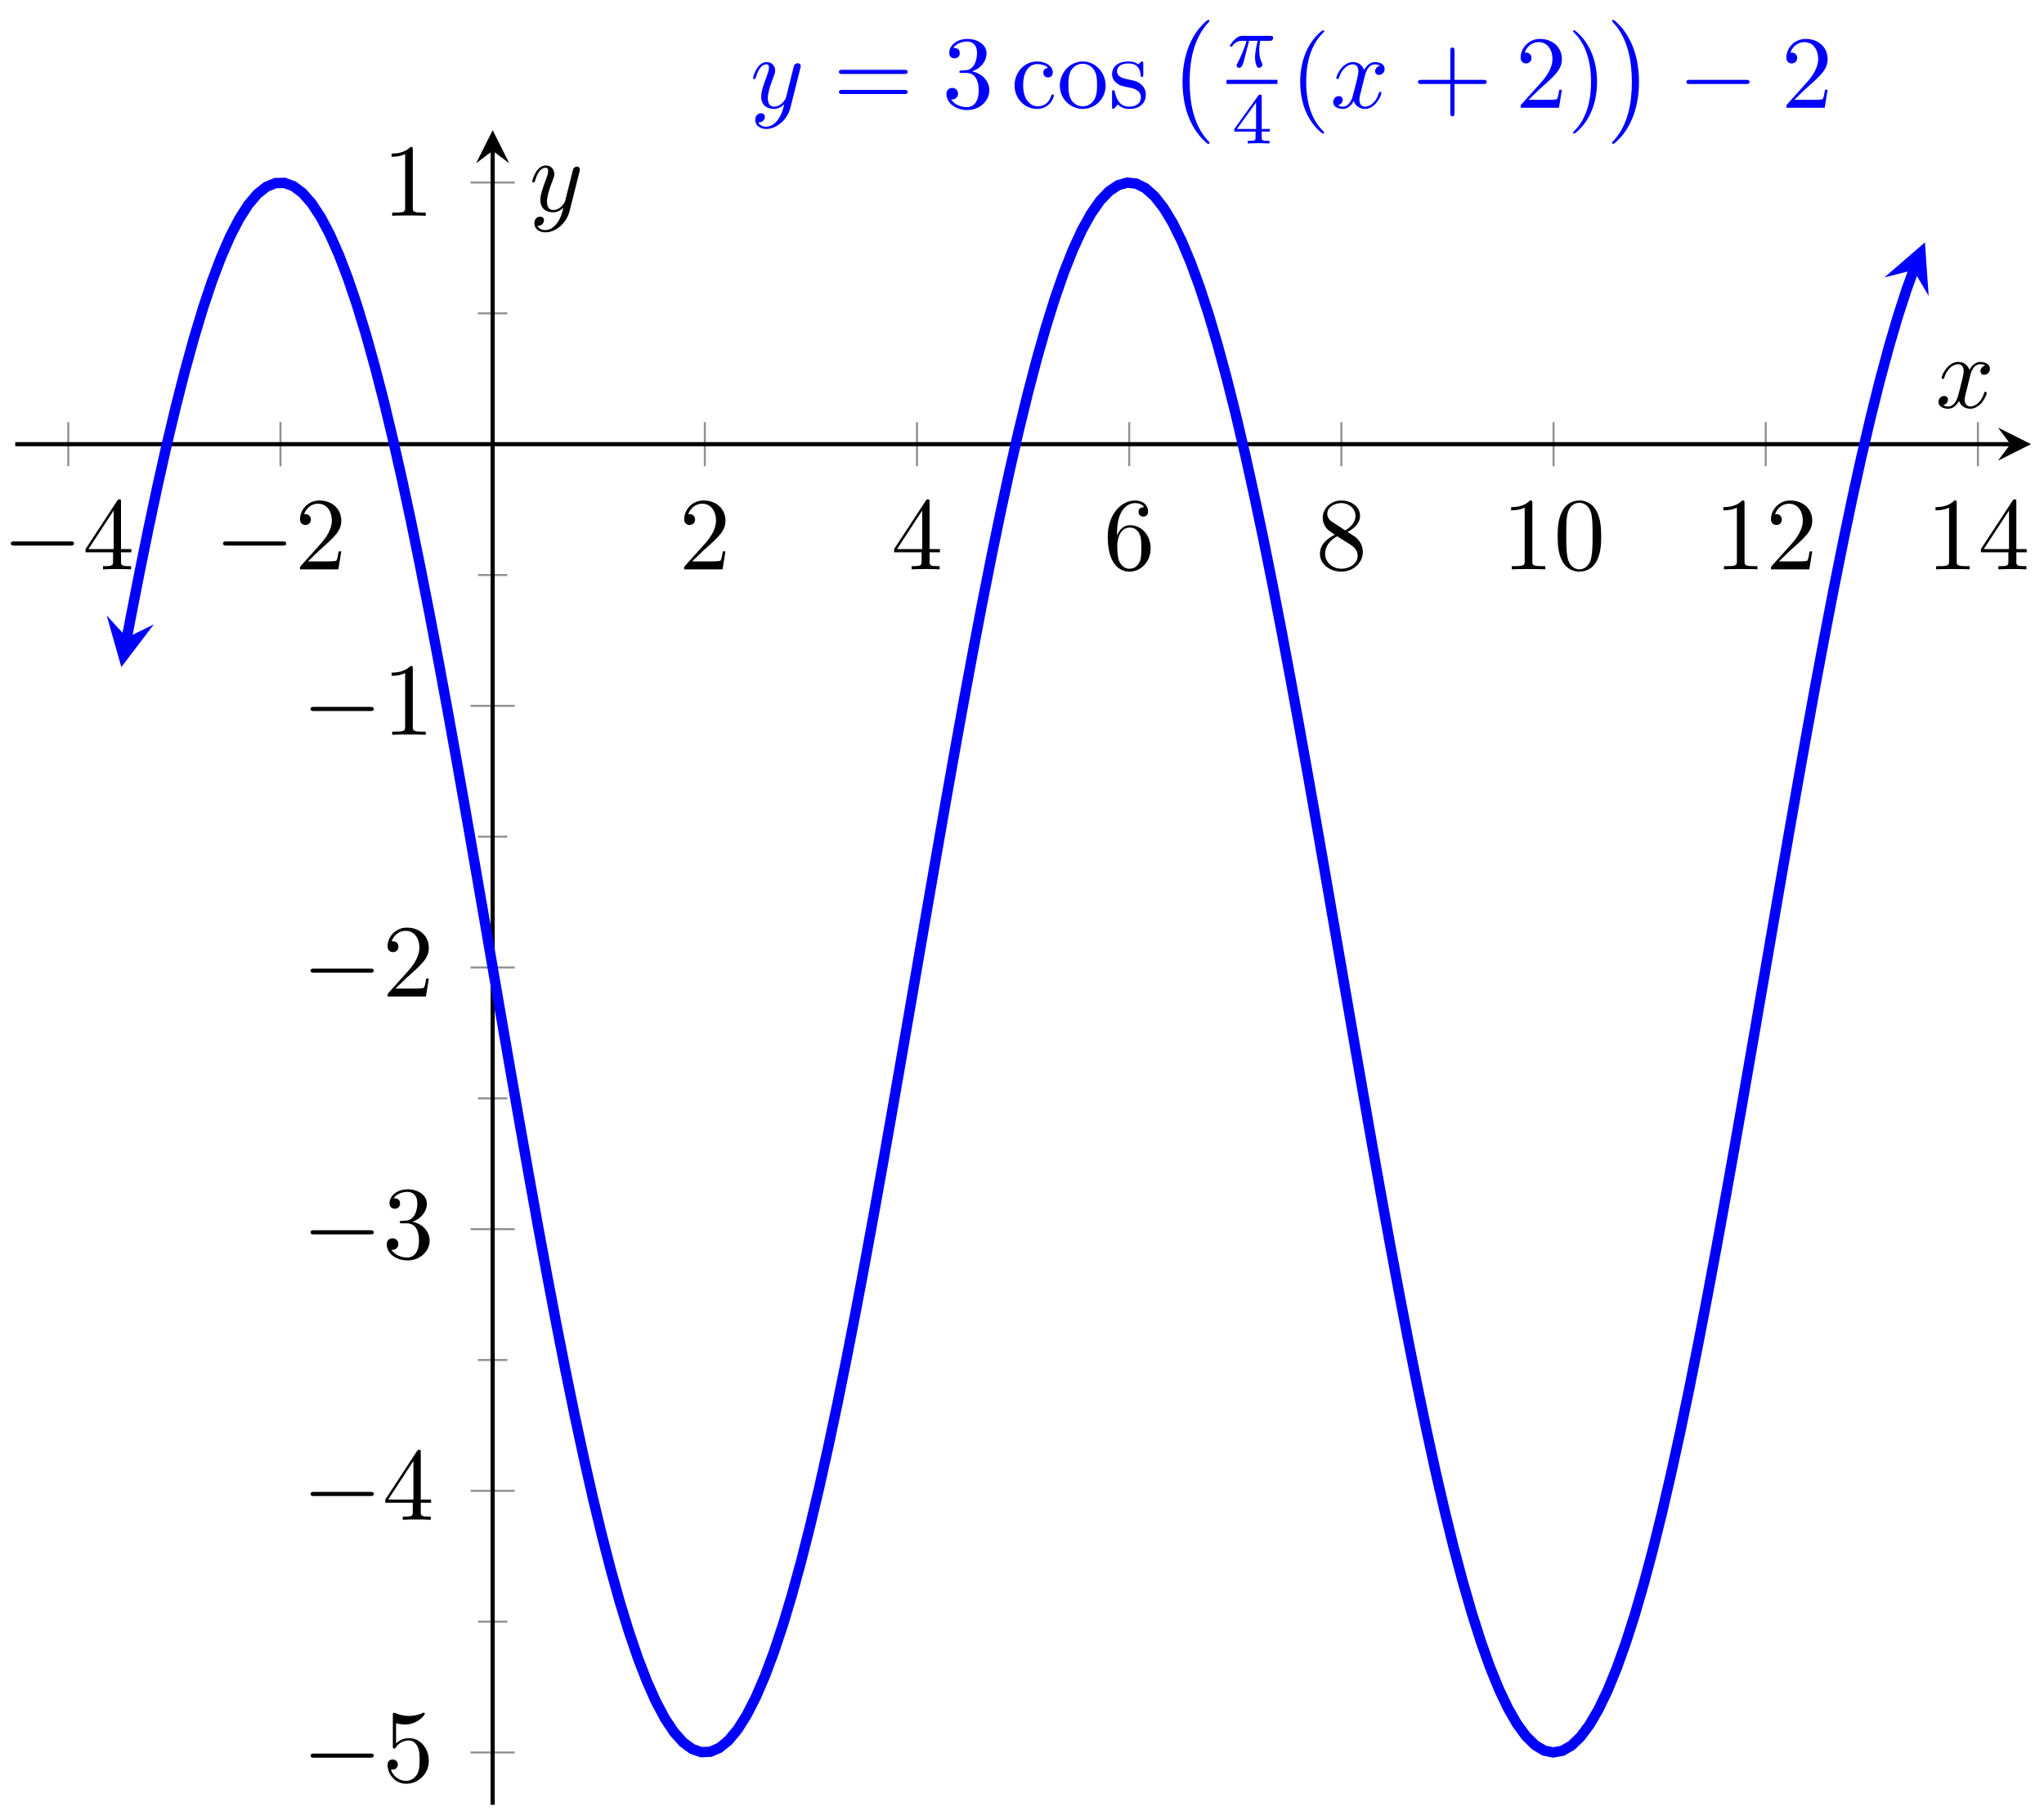 <svg xmlns="http://www.w3.org/2000/svg" xmlns:xlink="http://www.w3.org/1999/xlink" version="1.1" width="197" height="175" viewBox="0 0 197 175">
<defs>
<path id="font_1_1" d="M.659 .23C.676 .23 .694 .23 .694 .25 .694 .27 .676 .27 .659 .27H.118C.101 .27 .083 .27 .083 .25 .083 .23 .101 .23 .118 .23H.659Z"/>
<path id="font_2_8" d="M.294 .165V.078C.294 .042 .292 .031 .218 .031H.197V0C.238 .003 .29 .003 .332 .003 .374 .003 .427 .003 .468 0V.031H.447C.373 .031 .371 .042 .371 .078V.165H.471V.196H.371V.651C.371 .671 .371 .677 .355 .677 .346 .677 .343 .677 .335 .665L.028 .196V.165H.294M.3 .196H.056L.3 .569V.196Z"/>
<path id="font_2_6" d="M.127 .077 .233 .18C.389 .318 .449 .372 .449 .472 .449 .586 .359 .666 .237 .666 .124 .666 .05 .574 .05 .485 .05 .429 .1 .429 .103 .429 .12 .429 .155 .441 .155 .482 .155 .508 .137 .534 .102 .534 .094 .534 .092 .534 .089 .533 .112 .598 .166 .635 .224 .635 .315 .635 .358 .554 .358 .472 .358 .392 .308 .313 .253 .251L.061 .037C.05 .026 .05 .024 .05 0H.421L.449 .174H.424C.419 .144 .412 .1 .402 .085 .395 .077 .329 .077 .307 .077H.127Z"/>
<path id="font_2_10" d="M.132 .328V.352C.132 .605 .256 .641 .307 .641 .331 .641 .373 .635 .395 .601 .38 .601 .34 .601 .34 .556 .34 .525 .364 .51 .386 .51 .402 .51 .432 .519 .432 .558 .432 .618 .388 .666 .305 .666 .177 .666 .042 .537 .042 .316 .042 .049 .158-.022 .251-.022 .362-.022 .457 .072 .457 .204 .457 .331 .368 .427 .257 .427 .189 .427 .152 .376 .132 .328M.251 .006C.188 .006 .158 .066 .152 .081 .134 .128 .134 .208 .134 .226 .134 .304 .166 .404 .256 .404 .272 .404 .318 .404 .349 .342 .367 .305 .367 .254 .367 .205 .367 .157 .367 .107 .35 .071 .32 .011 .274 .006 .251 .006Z"/>
<path id="font_2_11" d="M.163 .457C.117 .487 .113 .521 .113 .538 .113 .599 .178 .641 .249 .641 .322 .641 .386 .589 .386 .517 .386 .46 .347 .412 .287 .377L.163 .457M.309 .362C.381 .399 .43 .451 .43 .517 .43 .609 .341 .666 .25 .666 .15 .666 .069 .592 .069 .499 .069 .481 .071 .436 .113 .389 .124 .377 .161 .352 .186 .335 .128 .306 .042 .25 .042 .151 .042 .045 .144-.022 .249-.022 .362-.022 .457 .061 .457 .168 .457 .204 .446 .249 .408 .291 .389 .312 .373 .322 .309 .362M.209 .32 .332 .242C.36 .223 .407 .193 .407 .132 .407 .058 .332 .006 .25 .006 .164 .006 .092 .068 .092 .151 .092 .209 .124 .273 .209 .32Z"/>
<path id="font_2_5" d="M.294 .64C.294 .664 .294 .666 .271 .666 .209 .602 .121 .602 .089 .602V.571C.109 .571 .168 .571 .22 .597V.079C.22 .043 .217 .031 .127 .031H.095V0C.13 .003 .217 .003 .257 .003 .297 .003 .384 .003 .419 0V.031H.387C.297 .031 .294 .042 .294 .079V.64Z"/>
<path id="font_2_4" d="M.46 .32C.46 .4 .455 .48 .42 .554 .374 .65 .292 .666 .25 .666 .19 .666 .117 .64 .076 .547 .044 .478 .039 .4 .039 .32 .039 .245 .043 .155 .084 .079 .127-.002 .2-.022 .249-.022 .303-.022 .379-.001 .423 .094 .455 .163 .46 .241 .46 .32M.249-0C.21-0 .151 .025 .133 .121 .122 .181 .122 .273 .122 .332 .122 .396 .122 .462 .13 .516 .149 .635 .224 .644 .249 .644 .282 .644 .348 .626 .367 .527 .377 .471 .377 .395 .377 .332 .377 .257 .377 .189 .366 .125 .351 .03 .294-0 .249-0Z"/>
<path id="font_2_9" d="M.449 .2C.449 .319 .367 .419 .259 .419 .211 .419 .168 .403 .132 .368V.564C.152 .558 .185 .551 .217 .551 .34 .551 .41 .642 .41 .655 .41 .661 .407 .666 .4 .666 .399 .666 .397 .666 .392 .663 .372 .654 .323 .634 .256 .634 .216 .634 .17 .641 .123 .662 .115 .665 .113 .665 .111 .665 .101 .665 .101 .657 .101 .641V.344C.101 .326 .101 .318 .115 .318 .122 .318 .124 .321 .128 .327 .139 .343 .176 .397 .257 .397 .309 .397 .334 .351 .342 .333 .358 .296 .36 .257 .36 .207 .36 .172 .36 .112 .336 .07 .312 .031 .275 .006 .229 .006 .156 .006 .099 .058 .082 .117 .085 .116 .088 .115 .099 .115 .132 .115 .149 .14 .149 .164 .149 .188 .132 .213 .099 .213 .085 .213 .05 .206 .05 .16 .05 .074 .119-.022 .231-.022 .347-.022 .449 .073 .449 .2Z"/>
<path id="font_2_7" d="M.29 .352C.372 .379 .43 .449 .43 .528 .43 .61 .342 .666 .246 .666 .145 .666 .069 .606 .069 .53 .069 .497 .091 .478 .12 .478 .151 .478 .171 .5 .171 .529 .171 .579 .124 .579 .109 .579 .14 .628 .206 .641 .242 .641 .283 .641 .338 .619 .338 .529 .338 .517 .336 .459 .31 .415 .28 .367 .246 .364 .221 .363 .213 .362 .189 .36 .182 .36 .174 .359 .167 .358 .167 .348 .167 .337 .174 .337 .191 .337H.235C.317 .337 .354 .269 .354 .17 .354 .034 .285 .006 .241 .006 .198 .006 .123 .022 .088 .081 .123 .076 .154 .098 .154 .136 .154 .172 .127 .192 .098 .192 .074 .192 .042 .178 .042 .134 .042 .043 .135-.022 .244-.022 .366-.022 .457 .068 .457 .17 .457 .253 .394 .331 .29 .352Z"/>
<path id="font_3_2" d="M.486 .381C.49 .395 .49 .397 .49 .404 .49 .422 .476 .431 .461 .431 .451 .431 .435 .425 .426 .41 .424 .405 .416 .374 .412 .356 .405 .33 .398 .303 .392 .276L.347 .096C.343 .081 .3 .011 .234 .011 .183 .011 .172 .055 .172 .092 .172 .138 .189 .2 .223 .288 .239 .329 .243 .34 .243 .36 .243 .405 .211 .442 .161 .442 .066 .442 .029 .297 .029 .288 .029 .278 .039 .278 .041 .278 .051 .278 .052 .28 .057 .296 .084 .39 .124 .42 .158 .42 .166 .42 .183 .42 .183 .388 .183 .363 .173 .337 .166 .318 .126 .212 .108 .155 .108 .108 .108 .019 .171-.011 .23-.011 .269-.011 .303 .006 .331 .034 .318-.018 .306-.067 .266-.12 .24-.154 .202-.183 .156-.183 .142-.183 .097-.18 .08-.141 .096-.141 .109-.141 .123-.129 .133-.12 .143-.107 .143-.088 .143-.057 .116-.053 .106-.053 .083-.053 .05-.069 .05-.118 .05-.168 .094-.205 .156-.205 .259-.205 .362-.114 .39-.001L.486 .381Z"/>
<path id="font_2_12" d="M.687 .327C.702 .327 .721 .327 .721 .347 .721 .367 .702 .367 .688 .367H.089C.075 .367 .056 .367 .056 .347 .056 .327 .075 .327 .09 .327H.687M.688 .133C.702 .133 .721 .133 .721 .153 .721 .173 .702 .173 .687 .173H.09C.075 .173 .056 .173 .056 .153 .056 .133 .075 .133 .089 .133H.688Z"/>
<path id="font_2_13" d="M.117 .218C.117 .381 .199 .423 .252 .423 .261 .423 .324 .422 .359 .386 .318 .383 .312 .353 .312 .34 .312 .314 .33 .294 .358 .294 .384 .294 .404 .311 .404 .341 .404 .409 .328 .448 .251 .448 .126 .448 .034 .34 .034 .216 .034 .088 .133-.011 .249-.011 .383-.011 .415 .109 .415 .119 .415 .129 .405 .129 .402 .129 .393 .129 .391 .125 .389 .119 .36 .026 .295 .014 .258 .014 .205 .014 .117 .057 .117 .218Z"/>
<path id="font_2_14" d="M.471 .214C.471 .342 .371 .448 .25 .448 .125 .448 .028 .339 .028 .214 .028 .085 .132-.011 .249-.011 .37-.011 .471 .087 .471 .214M.25 .014C.207 .014 .163 .035 .136 .081 .111 .125 .111 .186 .111 .222 .111 .261 .111 .315 .135 .359 .162 .405 .209 .426 .249 .426 .293 .426 .336 .404 .362 .361 .388 .318 .388 .26 .388 .222 .388 .186 .388 .132 .366 .088 .344 .043 .3 .014 .25 .014Z"/>
<path id="font_2_15" d="M.208 .194C.23 .19 .312 .174 .312 .102 .312 .051 .277 .011 .199 .011 .115 .011 .079 .068 .06 .153 .057 .166 .056 .17 .046 .17 .033 .17 .033 .163 .033 .145V.013C.033-.004 .033-.011 .044-.011 .049-.011 .05-.01 .069 .009 .071 .011 .071 .013 .089 .032 .133-.01 .178-.011 .199-.011 .314-.011 .36 .056 .36 .128 .36 .181 .33 .211 .318 .223 .285 .255 .246 .263 .204 .271 .148 .282 .081 .295 .081 .353 .081 .388 .107 .429 .193 .429 .303 .429 .308 .339 .31 .308 .311 .299 .32 .299 .322 .299 .335 .299 .335 .304 .335 .323V.424C.335 .441 .335 .448 .324 .448 .319 .448 .317 .448 .304 .436 .301 .432 .291 .423 .287 .42 .249 .448 .208 .448 .193 .448 .071 .448 .033 .381 .033 .325 .033 .29 .049 .262 .076 .24 .108 .214 .136 .208 .208 .194Z"/>
<path id="font_4_1" d="M.413-1.149C.413-1.145 .411-1.143 .409-1.14 .363-1.091 .295-1.01 .253-.847 .23-.756 .221-.653 .221-.56 .221-.297 .284-.113 .404 .017 .413 .026 .413 .028 .413 .03 .413 .04 .405 .04 .401 .04 .386 .04 .332-.02 .319-.035 .217-.156 .152-.336 .152-.559 .152-.701 .177-.902 .308-1.071 .318-1.083 .383-1.159 .401-1.159 .405-1.159 .413-1.159 .413-1.149Z"/>
<path id="font_5_1" d="M.311 .363H.43C.415 .303 .393 .212 .393 .133 .393 .093 .398 .066 .404 .044 .42-.006 .433-.01 .449-.01 .472-.01 .496 .011 .496 .035 .496 .043 .494 .047 .488 .057 .469 .094 .451 .151 .451 .233 .451 .252 .451 .292 .465 .363H.59C.608 .363 .616 .363 .627 .371 .641 .381 .644 .397 .644 .402 .644 .431 .618 .431 .601 .431H.224C.183 .431 .155 .422 .11 .38 .084 .357 .045 .303 .045 .294 .045 .282 .058 .282 .062 .282 .073 .282 .074 .284 .08 .293 .131 .363 .193 .363 .215 .363H.276C.245 .253 .191 .135 .161 .075 .155 .062 .145 .041 .142 .037 .141 .033 .139 .029 .139 .022 .139 .006 .151-.01 .174-.01 .214-.01 .225 .035 .249 .125L.311 .363Z"/>
<path id="font_6_1" d="M.529 .164V.2H.418V.646C.418 .667 .418 .674 .396 .674 .384 .674 .38 .674 .37 .66L.039 .2V.164H.333V.082C.333 .048 .333 .036 .252 .036H.225V0C.275 .002 .339 .004 .375 .004 .412 .004 .476 .002 .526 0V.036H.499C.418 .036 .418 .048 .418 .082V.164H.529M.34 .566V.2H.076L.34 .566Z"/>
<path id="font_2_1" d="M.331-.24C.331-.237 .331-.235 .314-.218 .189-.092 .157 .097 .157 .25 .157 .424 .195 .598 .318 .723 .331 .735 .331 .737 .331 .74 .331 .747 .327 .75 .321 .75 .311 .75 .221 .682 .162 .555 .111 .445 .099 .334 .099 .25 .099 .172 .11 .051 .165-.062 .225-.185 .311-.25 .321-.25 .327-.25 .331-.247 .331-.24Z"/>
<path id="font_3_1" d="M.334 .302C.34 .328 .363 .42 .433 .42 .438 .42 .462 .42 .483 .407 .455 .402 .435 .377 .435 .353 .435 .337 .446 .318 .473 .318 .495 .318 .527 .336 .527 .376 .527 .428 .468 .442 .434 .442 .376 .442 .341 .389 .329 .366 .304 .432 .25 .442 .221 .442 .117 .442 .06 .313 .06 .288 .06 .278 .07 .278 .072 .278 .08 .278 .083 .28 .085 .289 .119 .395 .185 .42 .219 .42 .238 .42 .273 .411 .273 .353 .273 .322 .256 .255 .219 .115 .203 .053 .168 .011 .124 .011 .118 .011 .095 .011 .074 .024 .099 .029 .121 .05 .121 .078 .121 .105 .099 .113 .084 .113 .054 .113 .029 .087 .029 .055 .029 .009 .079-.011 .123-.011 .189-.011 .225 .059 .228 .065 .24 .028 .276-.011 .336-.011 .439-.011 .496 .118 .496 .143 .496 .153 .487 .153 .484 .153 .475 .153 .473 .149 .471 .142 .438 .035 .37 .011 .338 .011 .299 .011 .283 .043 .283 .077 .283 .099 .289 .121 .3 .165L.334 .302Z"/>
<path id="font_2_3" d="M.409 .23H.688C.702 .23 .721 .23 .721 .25 .721 .27 .702 .27 .688 .27H.409V.55C.409 .564 .409 .583 .389 .583 .369 .583 .369 .564 .369 .55V.27H.089C.075 .27 .056 .27 .056 .25 .056 .23 .075 .23 .089 .23H.369V-.05C.369-.064 .369-.083 .389-.083 .409-.083 .409-.064 .409-.05V.23Z"/>
<path id="font_2_2" d="M.289 .25C.289 .328 .278 .449 .223 .562 .163 .685 .077 .75 .067 .75 .061 .75 .057 .746 .057 .74 .057 .737 .057 .735 .076 .717 .174 .618 .231 .459 .231 .25 .231 .079 .194-.097 .07-.223 .057-.235 .057-.237 .057-.24 .057-.246 .061-.25 .067-.25 .077-.25 .167-.182 .226-.055 .277 .055 .289 .166 .289 .25Z"/>
<path id="font_4_2" d="M.305-.56C.305-.418 .28-.217 .149-.048 .139-.036 .074 .04 .056 .04 .051 .04 .044 .038 .044 .03 .044 .026 .046 .023 .05 .02 .098-.032 .163-.113 .204-.272 .227-.363 .236-.466 .236-.559 .236-.66 .227-.762 .201-.86 .163-1 .104-1.08 .053-1.136 .044-1.145 .044-1.147 .044-1.149 .044-1.157 .051-1.159 .056-1.159 .071-1.159 .126-1.098 .138-1.084 .24-.963 .305-.783 .305-.56Z"/>
</defs>
<path transform="matrix(1,0,0,-1,1.47,173.936)" stroke-width=".199" stroke-linecap="butt" stroke-miterlimit="10" stroke-linejoin="miter" fill="none" stroke="#929292" d="M5.112 129.003V133.255M25.562 129.003V133.255M66.462 129.003V133.255M86.911 129.003V133.255M107.361 129.003V133.255M127.811 129.003V133.255M148.26 129.003V133.255M168.71 129.003V133.255M189.16 129.003V133.255"/>
<path transform="matrix(1,0,0,-1,1.47,173.936)" stroke-width=".199" stroke-linecap="butt" stroke-miterlimit="10" stroke-linejoin="miter" fill="none" stroke="#929292" d="M44.594 17.652H47.429M44.594 42.869H47.429M44.594 68.086H47.429M44.594 93.303H47.429M44.594 118.52H47.429M44.594 143.737H47.429"/>
<path transform="matrix(1,0,0,-1,1.47,173.936)" stroke-width=".199" stroke-linecap="butt" stroke-miterlimit="10" stroke-linejoin="miter" fill="none" stroke="#929292" d="M43.886 5.043H48.138M43.886 30.26H48.138M43.886 55.477H48.138M43.886 80.695H48.138M43.886 105.912H48.138M43.886 156.346H48.138"/>
<path transform="matrix(1,0,0,-1,1.47,173.936)" stroke-width=".399" stroke-linecap="butt" stroke-miterlimit="10" stroke-linejoin="miter" fill="none" stroke="#000000" d="M0 131.129H192.28"/>
<path transform="matrix(1,0,0,-1,193.76,42.803)" d="M1.993 0-1.196 1.594 0 0-1.196-1.594"/>
<path transform="matrix(1,0,0,-1,1.47,173.936)" stroke-width=".399" stroke-linecap="butt" stroke-miterlimit="10" stroke-linejoin="miter" fill="none" stroke="#000000" d="M46.012 0V159.397"/>
<path transform="matrix(0,-1,-1,-0,47.484,14.535)" d="M1.993 0-1.196 1.594 0 0-1.196-1.594"/>
<use data-text="&#x2212;" xlink:href="#font_1_1" transform="matrix(9.963,0,0,-9.963,.217,54.87)"/>
<use data-text="4" xlink:href="#font_2_8" transform="matrix(9.963,0,0,-9.963,7.967,54.87)"/>
<use data-text="&#x2212;" xlink:href="#font_1_1" transform="matrix(9.963,0,0,-9.963,20.668,54.87)"/>
<use data-text="2" xlink:href="#font_2_6" transform="matrix(9.963,0,0,-9.963,28.418,54.87)"/>
<use data-text="2" xlink:href="#font_2_6" transform="matrix(9.963,0,0,-9.963,65.445,54.87)"/>
<use data-text="4" xlink:href="#font_2_8" transform="matrix(9.963,0,0,-9.963,85.896,54.87)"/>
<use data-text="6" xlink:href="#font_2_10" transform="matrix(9.963,0,0,-9.963,106.346,54.87)"/>
<use data-text="8" xlink:href="#font_2_11" transform="matrix(9.963,0,0,-9.963,126.797,54.87)"/>
<use data-text="1" xlink:href="#font_2_5" transform="matrix(9.963,0,0,-9.963,144.757,54.87)"/>
<use data-text="0" xlink:href="#font_2_4" transform="matrix(9.963,0,0,-9.963,149.738,54.87)"/>
<use data-text="1" xlink:href="#font_2_5" transform="matrix(9.963,0,0,-9.963,165.208,54.87)"/>
<use data-text="2" xlink:href="#font_2_6" transform="matrix(9.963,0,0,-9.963,170.189,54.87)"/>
<use data-text="1" xlink:href="#font_2_5" transform="matrix(9.963,0,0,-9.963,185.658,54.87)"/>
<use data-text="4" xlink:href="#font_2_8" transform="matrix(9.963,0,0,-9.963,190.639,54.87)"/>
<use data-text="&#x2212;" xlink:href="#font_1_1" transform="matrix(9.963,0,0,-9.963,29.107,171.688)"/>
<use data-text="5" xlink:href="#font_2_9" transform="matrix(9.963,0,0,-9.963,36.856,171.688)"/>
<use data-text="&#x2212;" xlink:href="#font_1_1" transform="matrix(9.963,0,0,-9.963,29.107,146.47)"/>
<use data-text="4" xlink:href="#font_2_8" transform="matrix(9.963,0,0,-9.963,36.856,146.47)"/>
<use data-text="&#x2212;" xlink:href="#font_1_1" transform="matrix(9.963,0,0,-9.963,29.107,121.252)"/>
<use data-text="3" xlink:href="#font_2_7" transform="matrix(9.963,0,0,-9.963,36.856,121.252)"/>
<use data-text="&#x2212;" xlink:href="#font_1_1" transform="matrix(9.963,0,0,-9.963,29.107,96.034)"/>
<use data-text="2" xlink:href="#font_2_6" transform="matrix(9.963,0,0,-9.963,36.856,96.034)"/>
<use data-text="&#x2212;" xlink:href="#font_1_1" transform="matrix(9.963,0,0,-9.963,29.107,70.817)"/>
<use data-text="1" xlink:href="#font_2_5" transform="matrix(9.963,0,0,-9.963,36.856,70.817)"/>
<use data-text="1" xlink:href="#font_2_5" transform="matrix(9.963,0,0,-9.963,36.856,20.796)"/>
<path transform="matrix(1,0,0,-1,1.47,173.936)" stroke-width=".996" stroke-linecap="butt" stroke-miterlimit="10" stroke-linejoin="miter" fill="none" stroke="#0000ff" d="M10.761 112.483 11.098 114.264 11.972 118.735 12.845 123.033 13.719 127.14 14.592 131.039 15.466 134.711 16.339 138.139 17.213 141.31 18.086 144.209 18.959 146.821 19.833 149.136 20.706 151.141 21.58 152.831 22.453 154.195 23.327 155.231 24.2 155.931 25.074 156.289 25.947 156.309 26.821 155.988 27.694 155.33 28.568 154.335 29.441 153.009 30.315 151.359 31.188 149.389 32.062 147.109 32.935 144.531 33.808 141.667 34.682 138.528 35.555 135.13 36.429 131.484 37.302 127.61 38.176 123.527 39.049 119.251 39.923 114.802 40.796 110.197 41.67 105.463 42.543 100.613 43.417 95.676 44.29 90.671 45.164 85.621 46.037 80.551 46.91 75.478 47.784 70.431 48.657 65.43 49.531 60.497 50.404 55.654 51.278 50.924 52.151 46.328 53.025 41.888 53.898 37.623 54.772 33.55 55.645 29.69 56.519 26.059 57.392 22.674 58.266 19.549 59.139 16.701 60.012 14.142 60.886 11.881 61.759 9.929 62.633 8.295 63.506 6.986 64.38 6.012 65.253 5.373 66.127 5.074 67 5.113 67.874 5.49 68.747 6.207 69.621 7.26 70.494 8.646 71.368 10.354 72.241 12.379 73.114 14.71 73.988 17.338 74.861 20.251 75.735 23.438 76.608 26.882 77.482 30.568 78.355 34.478 79.229 38.598 80.102 42.906 80.976 47.385 81.849 52.014 82.723 56.771 83.596 61.636 84.47 66.586 85.343 71.601 86.216 76.656 87.09 81.729 87.963 86.797 88.837 91.839 89.71 96.829 90.584 101.747 91.457 106.574 92.331 111.28 93.204 115.85 94.078 120.261 94.951 124.493 95.825 128.532 96.698 132.355 97.572 135.943 98.445 139.281 99.318 142.358 100.192 145.157 101.065 147.666 101.939 149.874 102.812 151.772 103.686 153.348 104.559 154.596 105.433 155.512 106.306 156.093 107.18 156.335 108.053 156.237 108.927 155.799 109.8 155.02 110.674 153.907 111.547 152.467 112.42 150.704 113.294 148.624 114.167 146.24 115.041 143.561 115.914 140.597 116.788 137.365 117.661 133.877 118.535 130.152 119.408 126.205 120.282 122.05 121.155 117.71 122.029 113.202 122.902 108.55 123.776 103.772 124.649 98.889 125.522 93.927 126.396 88.903 127.269 83.844 128.143 78.77 129.016 73.705 129.89 68.672 130.763 63.691 131.637 58.787 132.51 53.983 133.384 49.298 134.257 44.754 135.131 40.372 136.004 36.172 136.878 32.172 137.751 28.39 138.624 24.845 139.498 21.55 140.371 18.521 141.245 15.769 142.118 13.312 142.992 11.161 143.865 9.319 144.739 7.8 145.612 6.609 146.486 5.75 147.359 5.227 148.233 5.046 149.106 5.206 149.98 5.705 150.853 6.541 151.726 7.71 152.6 9.207 153.473 11.027 154.347 13.162 155.22 15.6 156.094 18.328 156.967 21.34 157.841 24.617 158.714 28.145 159.588 31.915 160.461 35.9 161.335 40.088 162.208 44.458 163.082 48.991 163.955 53.667 164.828 58.465 165.702 63.364 166.575 68.338 167.449 73.37 168.322 78.436 169.196 83.506 170.069 88.568 170.943 93.595 171.816 98.563 172.69 103.453 173.563 108.237 174.437 112.899 175.31 117.418 176.184 121.767 177.057 125.934 177.93 129.897 178.804 133.637 179.677 137.141 180.551 140.392 181.424 143.373 182.298 146.071 183.171 148.474 182.935 147.906"/>
<path transform="matrix(-.186,.983,.983,.186,12.232,61.449)" d="M2.889 0-1.734 2.311 0 0-1.734-2.311" fill="#0000ff"/>
<path transform="matrix(.384,-.923,-.923,-.384,184.415,26.025)" d="M2.889 0-1.734 2.311 0 0-1.734-2.311" fill="#0000ff"/>
<use data-text="y" xlink:href="#font_3_2" transform="matrix(9.963,0,0,-9.963,72.289,10.387)" fill="#0000ff"/>
<use data-text="=" xlink:href="#font_2_12" transform="matrix(9.963,0,0,-9.963,80.298,10.387)" fill="#0000ff"/>
<use data-text="3" xlink:href="#font_2_7" transform="matrix(9.963,0,0,-9.963,90.799,10.387)" fill="#0000ff"/>
<use data-text="c" xlink:href="#font_2_13" transform="matrix(9.963,0,0,-9.963,97.445,10.387)" fill="#0000ff"/>
<use data-text="o" xlink:href="#font_2_14" transform="matrix(9.963,0,0,-9.963,101.868,10.387)" fill="#0000ff"/>
<use data-text="s" xlink:href="#font_2_15" transform="matrix(9.963,0,0,-9.963,106.85,10.387)" fill="#0000ff"/>
<use data-text="(" xlink:href="#font_4_1" transform="matrix(9.963,0,0,-9.963,112.457,2.317)" fill="#0000ff"/>
<use data-text="&#x03c0;" xlink:href="#font_5_1" transform="matrix(6.974,0,0,-6.974,118.219,6.465)" fill="#0000ff"/>
<path transform="matrix(1,0,0,-1,-19.759,-148.651)" stroke-width=".399" stroke-linecap="butt" stroke-miterlimit="10" stroke-linejoin="miter" fill="none" stroke="#0000ff" d="M137.971-156.542H142.88"/>
<use data-text="4" xlink:href="#font_6_1" transform="matrix(6.974,0,0,-6.974,118.688,13.823)" fill="#0000ff"/>
<use data-text="(" xlink:href="#font_2_1" transform="matrix(9.963,0,0,-9.963,124.325,10.387)" fill="#0000ff"/>
<use data-text="x" xlink:href="#font_3_1" transform="matrix(9.963,0,0,-9.963,128.199,10.387)" fill="#0000ff"/>
<use data-text="+" xlink:href="#font_2_3" transform="matrix(9.963,0,0,-9.963,136.107,10.387)" fill="#0000ff"/>
<use data-text="2" xlink:href="#font_2_6" transform="matrix(9.963,0,0,-9.963,146.06,10.387)" fill="#0000ff"/>
<use data-text=")" xlink:href="#font_2_2" transform="matrix(9.963,0,0,-9.963,151.042,10.387)" fill="#0000ff"/>
<use data-text=")" xlink:href="#font_4_2" transform="matrix(9.963,0,0,-9.963,154.926,2.317)" fill="#0000ff"/>
<use data-text="&#x2212;" xlink:href="#font_1_1" transform="matrix(9.963,0,0,-9.963,161.706,10.387)" fill="#0000ff"/>
<use data-text="2" xlink:href="#font_2_6" transform="matrix(9.963,0,0,-9.963,171.67,10.387)" fill="#0000ff"/>
<use data-text="x" xlink:href="#font_3_1" transform="matrix(9.963,0,0,-9.963,186.538,39.284)"/>
<use data-text="y" xlink:href="#font_3_2" transform="matrix(9.963,0,0,-9.963,51.005,20.351)"/>
</svg>
